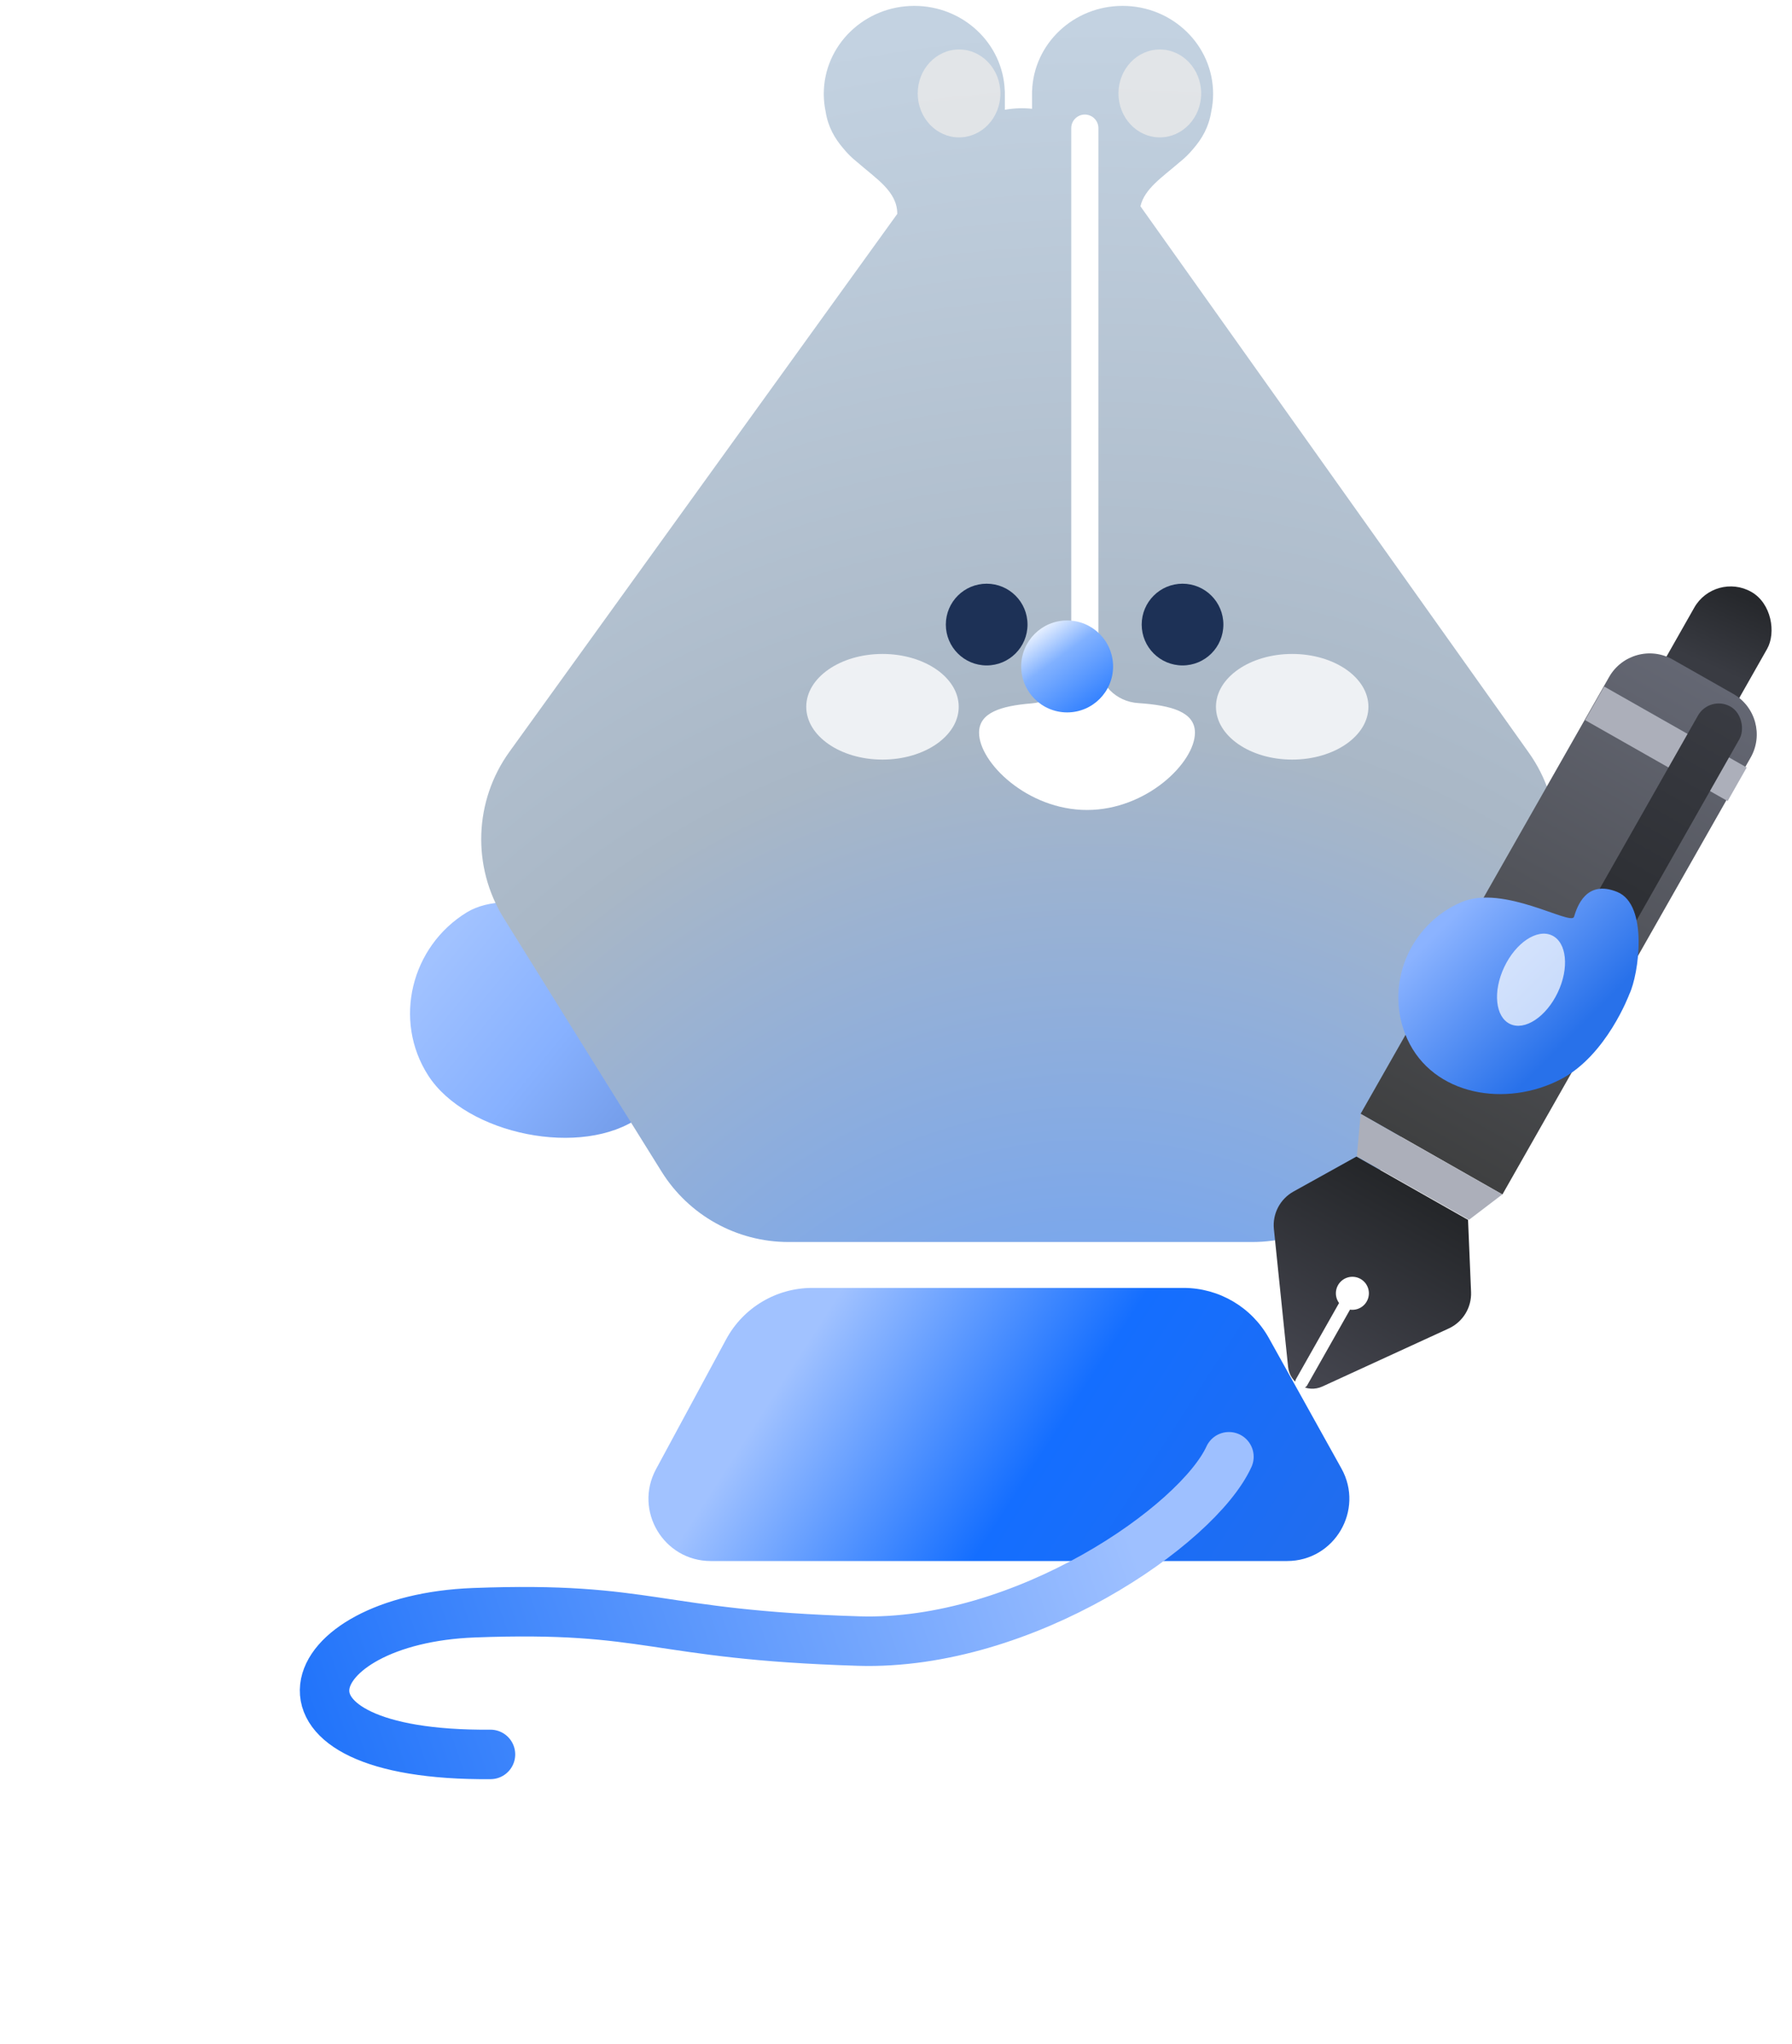 <svg width="100" height="114" viewBox="0 0 100 114" fill="none" xmlns="http://www.w3.org/2000/svg">
<path d="M73.227 83.034H19.68C17.901 83.034 16.213 83.824 15.073 85.19L1.903 100.978C0.817 102.281 1.743 104.26 3.439 104.26H54.041C55.91 104.26 57.673 103.388 58.808 101.903L73.227 83.034Z" fill="white"/>
<g filter="url(#filter0_i_669_2604)">
<path d="M39.422 49.752C41.515 50.272 41.525 54.739 41.111 56.061C41.111 56.061 42.034 61.305 39.385 63.22C36.193 65.526 29.698 64.21 27.572 60.896C25.602 57.825 26.617 53.709 29.73 51.805C32.206 50.292 36.838 52.315 36.934 51.704C37.03 51.093 37.329 49.231 39.422 49.752Z" fill="url(#paint0_linear_669_2604)"/>
</g>
<g filter="url(#filter1_i_669_2604)">
<path d="M66.325 1.248C69.115 1.248 71.377 3.445 71.377 6.156C71.377 6.499 71.34 6.834 71.27 7.158C71.135 8.004 70.759 8.652 70.288 9.197C70.056 9.481 69.794 9.741 69.504 9.969C68.555 10.794 67.548 11.438 67.322 12.425L88.995 42.9C90.93 45.621 91.055 49.234 89.314 52.084L80.69 66.198C79.175 68.677 76.478 70.19 73.572 70.19H47.675C44.795 70.19 42.119 68.704 40.596 66.259L31.797 52.137C30.006 49.263 30.13 45.592 32.111 42.846L53.752 12.85C53.756 11.605 52.594 10.904 51.514 9.961C51.224 9.732 50.961 9.471 50.73 9.185C50.261 8.64 49.886 7.991 49.754 7.145C49.687 6.826 49.651 6.495 49.651 6.156C49.651 3.445 51.913 1.248 54.703 1.248C57.434 1.248 59.656 3.352 59.75 5.983C59.753 5.984 59.754 5.985 59.755 5.985V7.043C60.256 6.953 60.767 6.934 61.273 6.988V5.985C61.273 5.985 61.274 5.984 61.276 5.983C61.37 3.352 63.595 1.248 66.325 1.248Z" fill="url(#paint1_radial_669_2604)"/>
</g>
<path d="M60.537 6.389C60.956 6.389 61.295 6.728 61.295 7.147V36.938C61.295 38.163 62.288 39.133 63.51 39.213C65.398 39.338 66.682 39.716 66.682 40.864C66.681 42.527 63.985 45.175 60.658 45.175C57.332 45.175 54.635 42.527 54.635 40.864C54.635 39.764 55.812 39.371 57.571 39.23C58.79 39.133 59.779 38.168 59.779 36.945V7.147C59.779 6.728 60.119 6.389 60.537 6.389Z" fill="white"/>
<g filter="url(#filter2_i_669_2604)">
<ellipse cx="60.47" cy="38.089" rx="2.564" ry="2.564" fill="url(#paint2_linear_669_2604)"/>
</g>
<g opacity="0.8" filter="url(#filter3_f_669_2604)">
<ellipse cx="72.109" cy="39.419" rx="4.254" ry="2.946" fill="white"/>
</g>
<g opacity="0.8" filter="url(#filter4_f_669_2604)">
<ellipse cx="64.722" cy="5.211" rx="2.307" ry="2.451" fill="#EAEAEA"/>
</g>
<g opacity="0.8" filter="url(#filter5_f_669_2604)">
<ellipse cx="53.519" cy="5.211" rx="2.307" ry="2.451" fill="#EAEAEA"/>
</g>
<g opacity="0.8" filter="url(#filter6_f_669_2604)">
<ellipse cx="49.246" cy="39.419" rx="4.254" ry="2.946" fill="white"/>
</g>
<g filter="url(#filter7_i_669_2604)">
<path d="M44.205 75.613C45.158 73.85 47 72.751 49.005 72.751H69.726C71.705 72.751 73.53 73.824 74.492 75.554L78.538 82.823C79.826 85.136 78.153 87.983 75.505 87.983H43.343C40.714 87.983 39.039 85.174 40.289 82.861L44.205 75.613Z" fill="url(#paint3_linear_669_2604)"/>
</g>
<ellipse cx="65.99" cy="34.834" rx="2.279" ry="2.279" fill="#1D3156"/>
<ellipse cx="55.06" cy="34.834" rx="2.279" ry="2.279" fill="#1D3156"/>
<rect x="95.699" y="31.858" width="4.672" height="23.071" rx="2.336" transform="rotate(29.585 95.699 31.858)" fill="url(#paint4_linear_669_2604)"/>
<path d="M89.793 37.76C90.505 36.51 92.094 36.073 93.344 36.783L96.714 38.696C97.966 39.407 98.404 40.998 97.693 42.249L83.84 66.62L75.927 62.119L89.793 37.76Z" fill="url(#paint5_linear_669_2604)"/>
<rect x="89.518" y="38.289" width="9.147" height="2.155" transform="rotate(29.585 89.518 38.289)" fill="#ACAFBA"/>
<rect x="95.41" y="38.751" width="2.66" height="21.666" rx="1.33" transform="rotate(29.585 95.41 38.751)" fill="url(#paint6_linear_669_2604)"/>
<path d="M75.93 62.126L83.836 66.615L81.974 68.033L75.715 64.494L75.93 62.126Z" fill="#ACAFBA"/>
<path d="M73.797 77.328C72.952 77.716 71.976 77.158 71.88 76.233L71.088 68.551C71 67.698 71.43 66.874 72.18 66.457L75.694 64.506L81.922 68.035L82.091 72.056C82.127 72.925 81.634 73.731 80.843 74.094L73.797 77.328Z" fill="url(#paint7_linear_669_2604)"/>
<path d="M72.459 77.397C72.288 77.3 72.227 77.083 72.324 76.911L75.354 71.562C75.451 71.391 75.67 71.33 75.841 71.427C76.013 71.525 76.073 71.743 75.975 71.914L72.945 77.263C72.848 77.434 72.631 77.494 72.459 77.397Z" fill="white"/>
<ellipse cx="0.921" cy="0.921" rx="0.921" ry="0.921" transform="matrix(1 0.013 -0.013 1 74.559 71.198)" fill="white"/>
<g filter="url(#filter8_i_669_2604)">
<path d="M93.928 50.666C95.684 51.383 95.131 55.271 94.604 56.369C94.604 56.369 93.34 59.773 90.794 61.106C87.727 62.711 83.648 62.025 82.215 58.873C80.886 55.953 82.288 52.498 85.236 51.234C87.581 50.228 91.357 52.572 91.517 52.052C91.678 51.533 92.172 49.95 93.928 50.666Z" fill="url(#paint8_linear_669_2604)"/>
</g>
<g opacity="0.8" filter="url(#filter9_f_669_2604)">
<ellipse cx="1.652" cy="2.731" rx="1.652" ry="2.731" transform="matrix(0.904 0.429 -0.429 0.904 85.115 51.464)" fill="white" fill-opacity="0.9"/>
</g>
<path d="M27.371 97.849C13.879 97.961 16.51 90.323 26.445 89.947C36.381 89.571 36.364 91.175 47.917 91.527C57.159 91.808 66.841 85.052 68.579 81.248" stroke="url(#paint9_linear_669_2604)" stroke-width="2.76" stroke-linecap="round"/>
<defs>
<filter id="filter0_i_669_2604" x="22.882" y="48.741" width="18.442" height="15.639" filterUnits="userSpaceOnUse" color-interpolation-filters="sRGB">
<feFlood flood-opacity="0" result="BackgroundImageFix"/>
<feBlend mode="normal" in="SourceGraphic" in2="BackgroundImageFix" result="shape"/>
<feColorMatrix in="SourceAlpha" type="matrix" values="0 0 0 0 0 0 0 0 0 0 0 0 0 0 0 0 0 0 127 0" result="hardAlpha"/>
<feOffset dx="-3.681" dy="-0.92"/>
<feGaussianBlur stdDeviation="1.978"/>
<feComposite in2="hardAlpha" operator="arithmetic" k2="-1" k3="1"/>
<feColorMatrix type="matrix" values="0 0 0 0 0.24 0 0 0 0 0.444 0 0 0 0 0.808 0 0 0 0.7 0"/>
<feBlend mode="normal" in2="shape" result="effect1_innerShadow_669_2604"/>
</filter>
<filter id="filter1_i_669_2604" x="26.855" y="0.327" width="63.684" height="69.862" filterUnits="userSpaceOnUse" color-interpolation-filters="sRGB">
<feFlood flood-opacity="0" result="BackgroundImageFix"/>
<feBlend mode="normal" in="SourceGraphic" in2="BackgroundImageFix" result="shape"/>
<feColorMatrix in="SourceAlpha" type="matrix" values="0 0 0 0 0 0 0 0 0 0 0 0 0 0 0 0 0 0 127 0" result="hardAlpha"/>
<feOffset dx="-3.681" dy="-0.92"/>
<feGaussianBlur stdDeviation="3.497"/>
<feComposite in2="hardAlpha" operator="arithmetic" k2="-1" k3="1"/>
<feColorMatrix type="matrix" values="0 0 0 0 0.588 0 0 0 0 0.639 0 0 0 0 0.731 0 0 0 1 0"/>
<feBlend mode="normal" in2="shape" result="effect1_innerShadow_669_2604"/>
</filter>
<filter id="filter2_i_669_2604" x="56.986" y="34.605" width="6.049" height="6.048" filterUnits="userSpaceOnUse" color-interpolation-filters="sRGB">
<feFlood flood-opacity="0" result="BackgroundImageFix"/>
<feBlend mode="normal" in="SourceGraphic" in2="BackgroundImageFix" result="shape"/>
<feColorMatrix in="SourceAlpha" type="matrix" values="0 0 0 0 0 0 0 0 0 0 0 0 0 0 0 0 0 0 127 0" result="hardAlpha"/>
<feOffset dx="-0.92" dy="-0.92"/>
<feGaussianBlur stdDeviation="0.46"/>
<feComposite in2="hardAlpha" operator="arithmetic" k2="-1" k3="1"/>
<feColorMatrix type="matrix" values="0 0 0 0 0.329 0 0 0 0 0.518 0 0 0 0 0.867 0 0 0 1 0"/>
<feBlend mode="normal" in2="shape" result="effect1_innerShadow_669_2604"/>
</filter>
<filter id="filter3_f_669_2604" x="65.095" y="33.713" width="14.029" height="11.413" filterUnits="userSpaceOnUse" color-interpolation-filters="sRGB">
<feFlood flood-opacity="0" result="BackgroundImageFix"/>
<feBlend mode="normal" in="SourceGraphic" in2="BackgroundImageFix" result="shape"/>
<feGaussianBlur stdDeviation="1.38" result="effect1_foregroundBlur_669_2604"/>
</filter>
<filter id="filter4_f_669_2604" x="59.656" y="2.6226e-05" width="10.134" height="10.422" filterUnits="userSpaceOnUse" color-interpolation-filters="sRGB">
<feFlood flood-opacity="0" result="BackgroundImageFix"/>
<feBlend mode="normal" in="SourceGraphic" in2="BackgroundImageFix" result="shape"/>
<feGaussianBlur stdDeviation="1.38" result="effect1_foregroundBlur_669_2604"/>
</filter>
<filter id="filter5_f_669_2604" x="48.452" y="2.6226e-05" width="10.134" height="10.422" filterUnits="userSpaceOnUse" color-interpolation-filters="sRGB">
<feFlood flood-opacity="0" result="BackgroundImageFix"/>
<feBlend mode="normal" in="SourceGraphic" in2="BackgroundImageFix" result="shape"/>
<feGaussianBlur stdDeviation="1.38" result="effect1_foregroundBlur_669_2604"/>
</filter>
<filter id="filter6_f_669_2604" x="42.232" y="33.713" width="14.029" height="11.413" filterUnits="userSpaceOnUse" color-interpolation-filters="sRGB">
<feFlood flood-opacity="0" result="BackgroundImageFix"/>
<feBlend mode="normal" in="SourceGraphic" in2="BackgroundImageFix" result="shape"/>
<feGaussianBlur stdDeviation="1.38" result="effect1_foregroundBlur_669_2604"/>
</filter>
<filter id="filter7_i_669_2604" x="36.187" y="71.831" width="42.796" height="16.151" filterUnits="userSpaceOnUse" color-interpolation-filters="sRGB">
<feFlood flood-opacity="0" result="BackgroundImageFix"/>
<feBlend mode="normal" in="SourceGraphic" in2="BackgroundImageFix" result="shape"/>
<feColorMatrix in="SourceAlpha" type="matrix" values="0 0 0 0 0 0 0 0 0 0 0 0 0 0 0 0 0 0 127 0" result="hardAlpha"/>
<feOffset dx="-3.681" dy="-0.92"/>
<feGaussianBlur stdDeviation="3.497"/>
<feComposite in2="hardAlpha" operator="arithmetic" k2="-1" k3="1"/>
<feColorMatrix type="matrix" values="0 0 0 0 0.24 0 0 0 0 0.444 0 0 0 0 0.808 0 0 0 0.7 0"/>
<feBlend mode="normal" in2="shape" result="effect1_innerShadow_669_2604"/>
</filter>
<filter id="filter8_i_669_2604" x="78.03" y="49.563" width="17.093" height="12.378" filterUnits="userSpaceOnUse" color-interpolation-filters="sRGB">
<feFlood flood-opacity="0" result="BackgroundImageFix"/>
<feBlend mode="normal" in="SourceGraphic" in2="BackgroundImageFix" result="shape"/>
<feColorMatrix in="SourceAlpha" type="matrix" values="0 0 0 0 0 0 0 0 0 0 0 0 0 0 0 0 0 0 127 0" result="hardAlpha"/>
<feOffset dx="-3.681" dy="-0.92"/>
<feGaussianBlur stdDeviation="1.978"/>
<feComposite in2="hardAlpha" operator="arithmetic" k2="-1" k3="1"/>
<feColorMatrix type="matrix" values="0 0 0 0 0.24 0 0 0 0 0.444 0 0 0 0 0.808 0 0 0 0.6 0"/>
<feBlend mode="normal" in2="shape" result="effect1_innerShadow_669_2604"/>
</filter>
<filter id="filter9_f_669_2604" x="80.781" y="49.312" width="9.316" height="10.657" filterUnits="userSpaceOnUse" color-interpolation-filters="sRGB">
<feFlood flood-opacity="0" result="BackgroundImageFix"/>
<feBlend mode="normal" in="SourceGraphic" in2="BackgroundImageFix" result="shape"/>
<feGaussianBlur stdDeviation="1.38" result="effect1_foregroundBlur_669_2604"/>
</filter>
<linearGradient id="paint0_linear_669_2604" x1="32.705" y1="48.467" x2="53.212" y2="65.263" gradientUnits="userSpaceOnUse">
<stop stop-color="#A1C2FF"/>
<stop offset="0.308" stop-color="#87B1FF"/>
<stop offset="1" stop-color="#4F76C0"/>
</linearGradient>
<radialGradient id="paint1_radial_669_2604" cx="0" cy="0" r="1" gradientTransform="matrix(-2.191 96.136 -83.671 -1.909 65.063 98.627)" gradientUnits="userSpaceOnUse">
<stop offset="0.141" stop-color="#639FFF"/>
<stop offset="0.595" stop-color="#A9B7C6"/>
<stop offset="1" stop-color="#C3D2E1"/>
</radialGradient>
<linearGradient id="paint2_linear_669_2604" x1="62.486" y1="41.518" x2="58.359" y2="35.87" gradientUnits="userSpaceOnUse">
<stop stop-color="#146EFF"/>
<stop offset="0.659" stop-color="#81B1FF"/>
<stop offset="1" stop-color="white"/>
</linearGradient>
<linearGradient id="paint3_linear_669_2604" x1="50.695" y1="72.751" x2="89.927" y2="98.138" gradientUnits="userSpaceOnUse">
<stop stop-color="#A1C2FF"/>
<stop offset="0.308" stop-color="#146EFF"/>
<stop offset="1" stop-color="#2D6BDE"/>
</linearGradient>
<linearGradient id="paint4_linear_669_2604" x1="98.035" y1="31.858" x2="98.505" y2="36.562" gradientUnits="userSpaceOnUse">
<stop offset="0.094" stop-color="#26282C"/>
<stop offset="1" stop-color="#393B42"/>
</linearGradient>
<linearGradient id="paint5_linear_669_2604" x1="95.016" y1="37.732" x2="79.888" y2="64.377" gradientUnits="userSpaceOnUse">
<stop stop-color="#646773"/>
<stop offset="1" stop-color="#3F4041"/>
</linearGradient>
<linearGradient id="paint6_linear_669_2604" x1="96.74" y1="38.751" x2="96.74" y2="60.417" gradientUnits="userSpaceOnUse">
<stop stop-color="#393B42"/>
<stop offset="1" stop-color="#25272A"/>
</linearGradient>
<linearGradient id="paint7_linear_669_2604" x1="72.115" y1="78.141" x2="78.832" y2="66.284" gradientUnits="userSpaceOnUse">
<stop stop-color="#484953"/>
<stop offset="1" stop-color="#242629"/>
</linearGradient>
<linearGradient id="paint8_linear_669_2604" x1="88.064" y1="48.641" x2="109.8" y2="70.259" gradientUnits="userSpaceOnUse">
<stop stop-color="#8BB3FF"/>
<stop offset="0.308" stop-color="#2871EA"/>
</linearGradient>
<linearGradient id="paint9_linear_669_2604" x1="16.027" y1="93.677" x2="66.682" y2="76.021" gradientUnits="userSpaceOnUse">
<stop stop-color="#2073FA"/>
<stop offset="0.876" stop-color="#9EC0FF"/>
</linearGradient>
</defs>
</svg>
